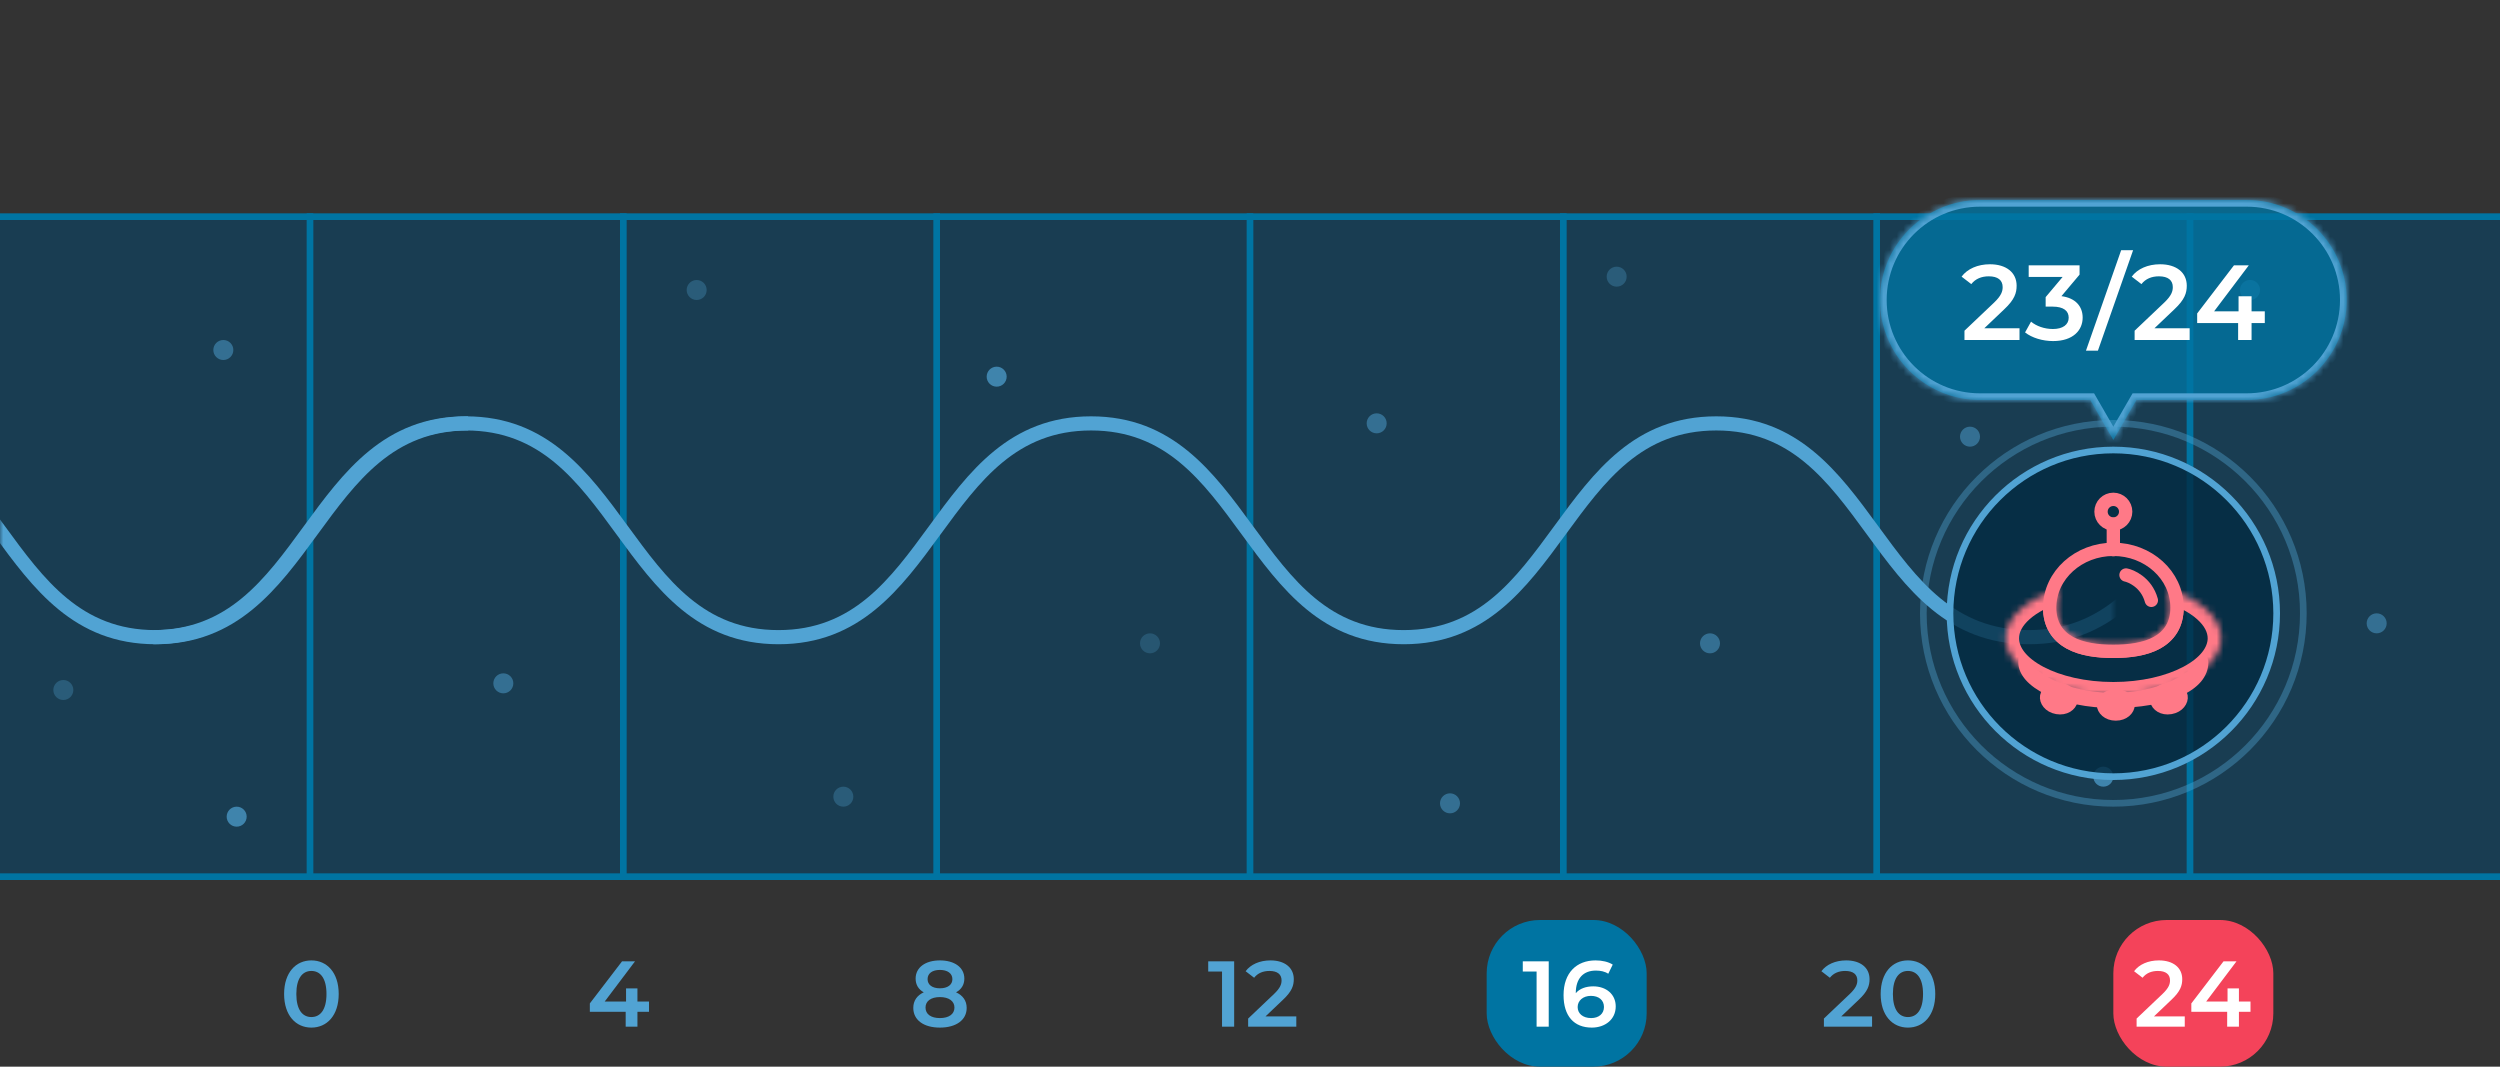 <svg width="375" height="160" viewBox="0 0 375 160" fill="none" xmlns="http://www.w3.org/2000/svg">
<rect x="0" y="0" width="375" height="160" fill="#333333" stroke="none"/>
<g clip-path="url(#clip0_1452_67490)">
<rect x="-0.5" y="32.5" width="376" height="99" fill="#004973" fill-opacity="0.5" stroke="#0074A2"/>
<line x1="93.5" y1="32" x2="93.5" y2="132" stroke="#0074A2"/>
<line x1="140.5" y1="32" x2="140.5" y2="132" stroke="#0074A2"/>
<line x1="46.5" y1="32" x2="46.5" y2="132" stroke="#0074A2"/>
<line x1="187.5" y1="32" x2="187.5" y2="132" stroke="#0074A2"/>
<line x1="234.5" y1="32" x2="234.5" y2="132" stroke="#0074A2"/>
<line x1="281.5" y1="32" x2="281.5" y2="132" stroke="#0074A2"/>
<line x1="328.5" y1="32" x2="328.5" y2="132" stroke="#0074A2"/>
<circle cx="33.5" cy="52.5" r="1.5" fill="#51A3D3" fill-opacity="0.5"/>
<circle cx="9.5" cy="103.5" r="1.5" fill="#51A3D3" fill-opacity="0.3"/>
<circle cx="75.5" cy="102.5" r="1.5" fill="#51A3D3" fill-opacity="0.5"/>
<circle cx="104.5" cy="43.5" r="1.5" fill="#51A3D3" fill-opacity="0.3"/>
<circle cx="35.5" cy="122.5" r="1.5" fill="#51A3D3" fill-opacity="0.7"/>
<circle cx="126.5" cy="119.5" r="1.5" fill="#51A3D3" fill-opacity="0.3"/>
<circle cx="149.5" cy="56.5" r="1.5" fill="#51A3D3" fill-opacity="0.7"/>
<circle cx="172.5" cy="96.5" r="1.5" fill="#51A3D3" fill-opacity="0.25"/>
<circle cx="206.5" cy="63.5" r="1.5" fill="#51A3D3" fill-opacity="0.5"/>
<circle cx="242.5" cy="41.5" r="1.5" fill="#51A3D3" fill-opacity="0.3"/>
<circle cx="256.5" cy="96.5" r="1.5" fill="#51A3D3" fill-opacity="0.5"/>
<circle cx="217.5" cy="120.5" r="1.5" fill="#51A3D3" fill-opacity="0.5"/>
<circle cx="337.5" cy="43.5" r="1.5" fill="#51A3D3" fill-opacity="0.5"/>
<circle cx="295.5" cy="65.5" r="1.5" fill="#51A3D3" fill-opacity="0.5"/>
<circle cx="315.5" cy="116.5" r="1.5" fill="#51A3D3" fill-opacity="0.7"/>
<path d="M358 93.5C358 94.328 357.328 95 356.5 95C355.672 95 355 94.328 355 93.5C355 92.672 355.672 92 356.5 92C357.328 92 358 92.672 358 93.5Z" fill="#51A3D3" fill-opacity="0.5"/>
<path d="M97.352 150.234H95.616V148.26H93.908V150.234H90.702L95.252 144.2H93.306L88.476 150.514V151.774H93.852V154H95.616V151.774H97.352V150.234Z" fill="#51A3D3"/>
<path d="M46.704 154.14C49.042 154.14 50.806 152.32 50.806 149.1C50.806 145.88 49.042 144.06 46.704 144.06C44.38 144.06 42.616 145.88 42.616 149.1C42.616 152.32 44.38 154.14 46.704 154.14ZM46.704 152.558C45.374 152.558 44.45 151.466 44.45 149.1C44.45 146.734 45.374 145.642 46.704 145.642C48.048 145.642 48.972 146.734 48.972 149.1C48.972 151.466 48.048 152.558 46.704 152.558Z" fill="#51A3D3"/>
<path d="M143.406 148.848C144.204 148.414 144.652 147.714 144.652 146.79C144.652 145.11 143.168 144.06 140.984 144.06C138.814 144.06 137.344 145.11 137.344 146.79C137.344 147.714 137.778 148.414 138.562 148.848C137.554 149.31 136.994 150.108 136.994 151.186C136.994 153.006 138.548 154.14 140.984 154.14C143.42 154.14 145.002 153.006 145.002 151.186C145.002 150.108 144.428 149.31 143.406 148.848ZM140.984 145.488C142.104 145.488 142.86 145.992 142.86 146.874C142.86 147.714 142.146 148.246 140.984 148.246C139.836 148.246 139.136 147.714 139.136 146.874C139.136 145.992 139.864 145.488 140.984 145.488ZM140.984 152.712C139.64 152.712 138.828 152.124 138.828 151.13C138.828 150.164 139.64 149.562 140.984 149.562C142.328 149.562 143.168 150.164 143.168 151.13C143.168 152.124 142.328 152.712 140.984 152.712Z" fill="#51A3D3"/>
<path d="M181.232 144.2V145.726H183.304V154H185.124V144.2H181.232ZM189.826 152.46L192.444 149.968C193.802 148.694 194.068 147.826 194.068 146.874C194.068 145.138 192.696 144.06 190.568 144.06C188.958 144.06 187.6 144.662 186.844 145.684L188.118 146.664C188.664 145.964 189.462 145.642 190.414 145.642C191.618 145.642 192.234 146.16 192.234 147.056C192.234 147.602 192.066 148.176 191.114 149.086L187.222 152.782V154H194.446V152.46H189.826Z" fill="#51A3D3"/>
<rect x="223" y="138" width="24" height="22" rx="8" fill="#0074A2"/>
<path d="M228.417 144.2V145.726H230.489V154H232.309V144.2H228.417ZM238.985 147.952C237.893 147.952 236.955 148.288 236.367 148.974V148.96C236.367 146.734 237.529 145.586 239.377 145.586C240.063 145.586 240.707 145.712 241.239 146.062L241.911 144.69C241.253 144.27 240.315 144.06 239.335 144.06C236.493 144.06 234.533 145.908 234.533 149.268C234.533 152.418 236.101 154.14 238.775 154.14C240.777 154.14 242.359 152.908 242.359 150.962C242.359 149.128 240.917 147.952 238.985 147.952ZM238.677 152.712C237.375 152.712 236.647 151.984 236.647 151.06C236.647 150.094 237.459 149.38 238.635 149.38C239.825 149.38 240.595 150.024 240.595 151.046C240.595 152.068 239.811 152.712 238.677 152.712Z" fill="white"/>
<rect x="317" y="138" width="24" height="22" rx="8" fill="#F4435A"/>
<path d="M276.19 152.46L278.808 149.968C280.166 148.694 280.432 147.826 280.432 146.874C280.432 145.138 279.06 144.06 276.932 144.06C275.322 144.06 273.964 144.662 273.208 145.684L274.482 146.664C275.028 145.964 275.826 145.642 276.778 145.642C277.982 145.642 278.598 146.16 278.598 147.056C278.598 147.602 278.43 148.176 277.478 149.086L273.586 152.782V154H280.81V152.46H276.19ZM286.188 154.14C288.526 154.14 290.29 152.32 290.29 149.1C290.29 145.88 288.526 144.06 286.188 144.06C283.864 144.06 282.1 145.88 282.1 149.1C282.1 152.32 283.864 154.14 286.188 154.14ZM286.188 152.558C284.858 152.558 283.934 151.466 283.934 149.1C283.934 146.734 284.858 145.642 286.188 145.642C287.532 145.642 288.456 146.734 288.456 149.1C288.456 151.466 287.532 152.558 286.188 152.558Z" fill="#51A3D3"/>
<path d="M323.094 152.46L325.712 149.968C327.07 148.694 327.336 147.826 327.336 146.874C327.336 145.138 325.964 144.06 323.836 144.06C322.226 144.06 320.868 144.662 320.112 145.684L321.386 146.664C321.932 145.964 322.73 145.642 323.682 145.642C324.886 145.642 325.502 146.16 325.502 147.056C325.502 147.602 325.334 148.176 324.382 149.086L320.49 152.782V154H327.714V152.46H323.094ZM337.575 150.234H335.839V148.26H334.131V150.234H330.925L335.475 144.2H333.529L328.699 150.514V151.774H334.075V154H335.839V151.774H337.575V150.234Z" fill="white"/>
<g clip-path="url(#clip1_1452_67490)">
<mask id="mask0_1452_67490" style="mask-type:alpha" maskUnits="userSpaceOnUse" x="0" y="32" width="317" height="100">
<rect y="32" width="317" height="100" fill="#51A3D3"/>
</mask>
<g mask="url(#mask0_1452_67490)">
<path d="M351.211 62.45C338.953 62.45 332.831 70.821 326.913 78.915C321.048 86.936 315.508 94.514 304.322 94.514C293.135 94.514 287.595 86.939 281.731 78.915C275.813 70.821 269.691 62.45 257.432 62.45C245.174 62.45 239.055 70.821 233.134 78.915C227.27 86.936 221.729 94.514 210.543 94.514C199.357 94.514 193.817 86.939 187.952 78.915C182.034 70.821 175.912 62.45 163.654 62.45C151.395 62.45 145.277 70.821 139.356 78.915C133.491 86.936 127.951 94.514 116.765 94.514C105.578 94.514 100.042 86.939 94.177 78.915C88.259 70.821 82.137 62.45 69.879 62.45C57.62 62.45 51.502 70.821 45.581 78.915C39.727 86.939 34.186 94.514 23 94.514V96.635C35.258 96.635 41.377 88.265 47.298 80.17C53.163 72.15 58.703 64.571 69.889 64.571C81.076 64.571 86.616 72.146 92.481 80.17C98.398 88.265 104.52 96.635 116.775 96.635C129.03 96.635 135.152 88.265 141.073 80.17C146.938 72.15 152.478 64.571 163.664 64.571C174.851 64.571 180.391 72.146 186.256 80.17C192.173 88.265 198.295 96.635 210.554 96.635C222.812 96.635 228.931 88.265 234.852 80.17C240.717 72.15 246.257 64.571 257.443 64.571C268.629 64.571 274.17 72.146 280.034 80.17C285.952 88.265 292.074 96.635 304.332 96.635C316.591 96.635 322.713 88.265 328.63 80.17C334.495 72.15 340.035 64.571 351.222 64.571V62.45H351.211Z" fill="#51A3D3"/>
<path d="M70.211 62.45C57.953 62.45 51.831 70.821 45.913 78.915C40.048 86.936 34.508 94.514 23.322 94.514C12.136 94.514 6.595 86.939 0.731 78.915C-5.187 70.821 -11.309 62.45 -23.567 62.45C-35.826 62.45 -41.944 70.821 -47.866 78.915C-53.73 86.936 -59.271 94.514 -70.457 94.514C-81.643 94.514 -87.183 86.939 -93.048 78.915C-98.966 70.821 -105.088 62.45 -117.346 62.45C-129.605 62.45 -135.723 70.821 -141.644 78.915C-147.509 86.936 -153.049 94.514 -164.235 94.514C-175.422 94.514 -180.958 86.939 -186.823 78.915C-192.741 70.821 -198.863 62.45 -211.121 62.45C-223.38 62.45 -229.498 70.821 -235.419 78.915C-241.273 86.939 -246.814 94.514 -258 94.514V96.635C-245.742 96.635 -239.623 88.265 -233.702 80.17C-227.837 72.15 -222.297 64.571 -211.111 64.571C-199.924 64.571 -194.384 72.146 -188.519 80.17C-182.602 88.265 -176.48 96.635 -164.225 96.635C-151.97 96.635 -145.848 88.265 -139.927 80.17C-134.062 72.15 -128.522 64.571 -117.336 64.571C-106.149 64.571 -100.609 72.146 -94.744 80.17C-88.827 88.265 -82.705 96.635 -70.446 96.635C-58.188 96.635 -52.069 88.265 -46.148 80.17C-40.283 72.15 -34.743 64.571 -23.557 64.571C-12.371 64.571 -6.83 72.146 -0.966 80.17C4.952 88.265 11.074 96.635 23.332 96.635C35.591 96.635 41.713 88.265 47.63 80.17C53.495 72.15 59.035 64.571 70.222 64.571V62.45H70.211Z" fill="#51A3D3"/>
</g>
</g>
<mask id="path-37-inside-1_1452_67490" fill="white">
<path fill-rule="evenodd" clip-rule="evenodd" d="M337 60C345.284 60 352 53.284 352 45C352 36.716 345.284 30 337 30L297 30C288.716 30 282 36.716 282 45C282 53.284 288.716 60 297 60L313.536 60L317 66L320.464 60L337 60Z"/>
</mask>
<path fill-rule="evenodd" clip-rule="evenodd" d="M337 60C345.284 60 352 53.284 352 45C352 36.716 345.284 30 337 30L297 30C288.716 30 282 36.716 282 45C282 53.284 288.716 60 297 60L313.536 60L317 66L320.464 60L337 60Z" fill="#0074A2" fill-opacity="0.8"/>
<path d="M337 60V59V60ZM337 30V31V30ZM297 30V29V30ZM282 45H281H282ZM297 60V59V60ZM313.536 60L314.402 59.5L314.113 59H313.536V60ZM317 66L316.134 66.5L317 68L317.866 66.5L317 66ZM320.464 60V59H319.887L319.598 59.5L320.464 60ZM351 45C351 52.732 344.732 59 337 59V61C345.837 61 353 53.837 353 45H351ZM337 31C344.732 31 351 37.268 351 45H353C353 36.163 345.837 29 337 29V31ZM297 31L337 31V29L297 29V31ZM283 45C283 37.268 289.268 31 297 31V29C288.163 29 281 36.163 281 45H283ZM297 59C289.268 59 283 52.732 283 45H281C281 53.837 288.163 61 297 61V59ZM313.536 59L297 59V61L313.536 61V59ZM317.866 65.5L314.402 59.5L312.67 60.5L316.134 66.5L317.866 65.5ZM319.598 59.5L316.134 65.5L317.866 66.5L321.33 60.5L319.598 59.5ZM337 59L320.464 59V61L337 61V59Z" fill="#51A3D3" mask="url(#path-37-inside-1_1452_67490)"/>
<path d="M297.646 49.24L300.638 46.392C302.19 44.936 302.494 43.944 302.494 42.856C302.494 40.872 300.926 39.64 298.494 39.64C296.654 39.64 295.102 40.328 294.238 41.496L295.694 42.616C296.318 41.816 297.23 41.448 298.318 41.448C299.694 41.448 300.398 42.04 300.398 43.064C300.398 43.688 300.206 44.344 299.118 45.384L294.67 49.608V51H302.926V49.24H297.646ZM309.215 44.424L311.935 41.192V39.8H304.303V41.544H309.391L306.847 44.568V45.992H307.871C309.567 45.992 310.303 46.648 310.303 47.656C310.303 48.696 309.423 49.352 307.935 49.352C306.671 49.352 305.455 48.92 304.655 48.248L303.759 49.864C304.799 50.68 306.383 51.16 307.967 51.16C310.975 51.16 312.399 49.528 312.399 47.64C312.399 45.96 311.327 44.696 309.215 44.424ZM312.895 52.6H314.687L319.967 37.528H318.175L312.895 52.6ZM323.168 49.24L326.161 46.392C327.712 44.936 328.017 43.944 328.017 42.856C328.017 40.872 326.449 39.64 324.016 39.64C322.176 39.64 320.624 40.328 319.76 41.496L321.216 42.616C321.84 41.816 322.752 41.448 323.84 41.448C325.216 41.448 325.92 42.04 325.92 43.064C325.92 43.688 325.728 44.344 324.641 45.384L320.192 49.608V51H328.448V49.24H323.168ZM339.719 46.696H337.735V44.44H335.783V46.696H332.119L337.319 39.8H335.095L329.575 47.016V48.456H335.719V51H337.735V48.456H339.719V46.696Z" fill="white"/>
<circle cx="317" cy="92" r="24.5" fill="#022B42" fill-opacity="0.8" stroke="#51A3D3"/>
<circle cx="317" cy="92" r="28.5" stroke="#51A3D3" stroke-opacity="0.4"/>
<mask id="path-42-inside-2_1452_67490" fill="white">
<path fill-rule="evenodd" clip-rule="evenodd" d="M317.002 96.7C321.724 96.7 325.552 95.444 325.552 91.159C325.552 90.152 325.34 89.19 324.956 88.308C329.85 89.777 333.152 92.559 333.152 95.75C333.152 100.472 325.921 104.3 317.002 104.3C308.082 104.3 300.852 100.472 300.852 95.75C300.852 92.559 304.154 89.777 309.047 88.308C308.663 89.19 308.452 90.152 308.452 91.159C308.452 95.444 312.28 96.7 317.002 96.7Z"/>
</mask>
<path d="M324.956 88.308L325.531 86.392L321.399 85.152L323.122 89.106L324.956 88.308ZM309.047 88.308L310.881 89.106L312.604 85.152L308.472 86.392L309.047 88.308ZM323.552 91.159C323.552 91.923 323.384 92.438 323.165 92.803C322.945 93.169 322.604 93.498 322.085 93.783C320.982 94.389 319.253 94.7 317.002 94.7V98.7C319.472 98.7 322.018 98.384 324.01 97.289C325.038 96.725 325.949 95.936 326.594 94.862C327.241 93.786 327.552 92.537 327.552 91.159H323.552ZM323.122 89.106C323.4 89.745 323.552 90.436 323.552 91.159H327.552C327.552 89.869 327.28 88.635 326.789 87.509L323.122 89.106ZM324.381 90.223C326.635 90.9 328.399 91.845 329.56 92.878C330.717 93.907 331.152 94.897 331.152 95.75H335.152C335.152 93.413 333.935 91.416 332.218 89.889C330.504 88.365 328.17 87.184 325.531 86.392L324.381 90.223ZM331.152 95.75C331.152 97.006 330.156 98.615 327.486 100.029C324.905 101.395 321.202 102.3 317.002 102.3V106.3C321.721 106.3 326.093 105.292 329.357 103.564C332.532 101.883 335.152 99.217 335.152 95.75H331.152ZM317.002 102.3C312.801 102.3 309.098 101.395 306.518 100.029C303.847 98.615 302.852 97.006 302.852 95.75H298.852C298.852 99.217 301.471 101.883 304.646 103.564C307.911 105.292 312.282 106.3 317.002 106.3V102.3ZM302.852 95.75C302.852 94.897 303.286 93.907 304.443 92.878C305.604 91.845 307.368 90.9 309.622 90.223L308.472 86.392C305.833 87.184 303.499 88.365 301.785 89.889C300.068 91.416 298.852 93.413 298.852 95.75H302.852ZM310.452 91.159C310.452 90.436 310.603 89.745 310.881 89.106L307.214 87.509C306.723 88.635 306.452 89.869 306.452 91.159H310.452ZM317.002 94.7C314.75 94.7 313.021 94.389 311.919 93.783C311.399 93.498 311.058 93.169 310.838 92.803C310.619 92.438 310.452 91.923 310.452 91.159H306.452C306.452 92.537 306.763 93.786 307.409 94.862C308.054 95.936 308.965 96.725 309.993 97.289C311.985 98.384 314.531 98.7 317.002 98.7V94.7Z" fill="#FF7987" mask="url(#path-42-inside-2_1452_67490)"/>
<path d="M317.003 97.7C319.419 97.7 321.761 97.385 323.53 96.413C324.431 95.918 325.2 95.244 325.738 94.347C326.278 93.449 326.553 92.383 326.553 91.159C326.553 86.232 322.184 82.4 317.003 82.4C311.822 82.4 307.453 86.232 307.453 91.159C307.453 92.383 307.728 93.449 308.268 94.347C308.807 95.244 309.575 95.918 310.476 96.413C312.246 97.385 314.587 97.7 317.003 97.7Z" stroke="#FF7987" stroke-width="2"/>
<path fill-rule="evenodd" clip-rule="evenodd" d="M330.689 97.752C328.969 101.314 323.492 103.919 317 103.919C310.138 103.919 304.409 101.009 303.054 97.134C302.855 97.828 302.75 98.572 302.75 99.368C302.75 103.095 309.13 106.2 317 106.2C324.87 106.2 331.25 103.716 331.25 99.368C331.25 98.947 331.054 98.388 330.689 97.752Z" fill="#FF7987"/>
<path d="M319.22 105.726C319.22 106.322 318.57 107.101 317.37 107.101C316.169 107.101 315.52 106.322 315.52 105.726C315.52 105.129 316.169 104.351 317.37 104.351C318.57 104.351 319.22 105.129 319.22 105.726Z" fill="#FF7987" stroke="#FF7987" stroke-width="2"/>
<path d="M310.642 105.096C310.538 105.684 309.763 106.338 308.581 106.129C307.399 105.921 306.895 105.041 306.998 104.454C307.102 103.867 307.877 103.213 309.059 103.421C310.241 103.63 310.746 104.509 310.642 105.096Z" fill="#FF7987" stroke="#FF7987" stroke-width="2"/>
<path d="M327.162 104.454C327.266 105.042 326.761 105.921 325.579 106.13C324.397 106.338 323.622 105.684 323.518 105.097C323.415 104.51 323.919 103.63 325.101 103.422C326.283 103.213 327.059 103.867 327.162 104.454Z" fill="#FF7987" stroke="#FF7987" stroke-width="2"/>
<path d="M318.902 86.25C319.536 86.365 321.942 87.286 322.702 90.05" stroke="#FF7987" stroke-width="2" stroke-linecap="round"/>
<path d="M317 82.45V78.65" stroke="#FF7987" stroke-width="2" stroke-linecap="round"/>
<path d="M318.852 76.75C318.852 77.772 318.024 78.6 317.002 78.6C315.981 78.6 315.152 77.772 315.152 76.75C315.152 75.729 315.981 74.9 317.002 74.9C318.024 74.9 318.852 75.729 318.852 76.75Z" stroke="#FF7987" stroke-width="2"/>
</g>
<defs>
<clipPath id="clip0_1452_67490">
<rect width="375" height="160" fill="white"/>
</clipPath>
<clipPath id="clip1_1452_67490">
<rect width="375" height="58" fill="white" transform="translate(0 51)"/>
</clipPath>
</defs>
</svg>
